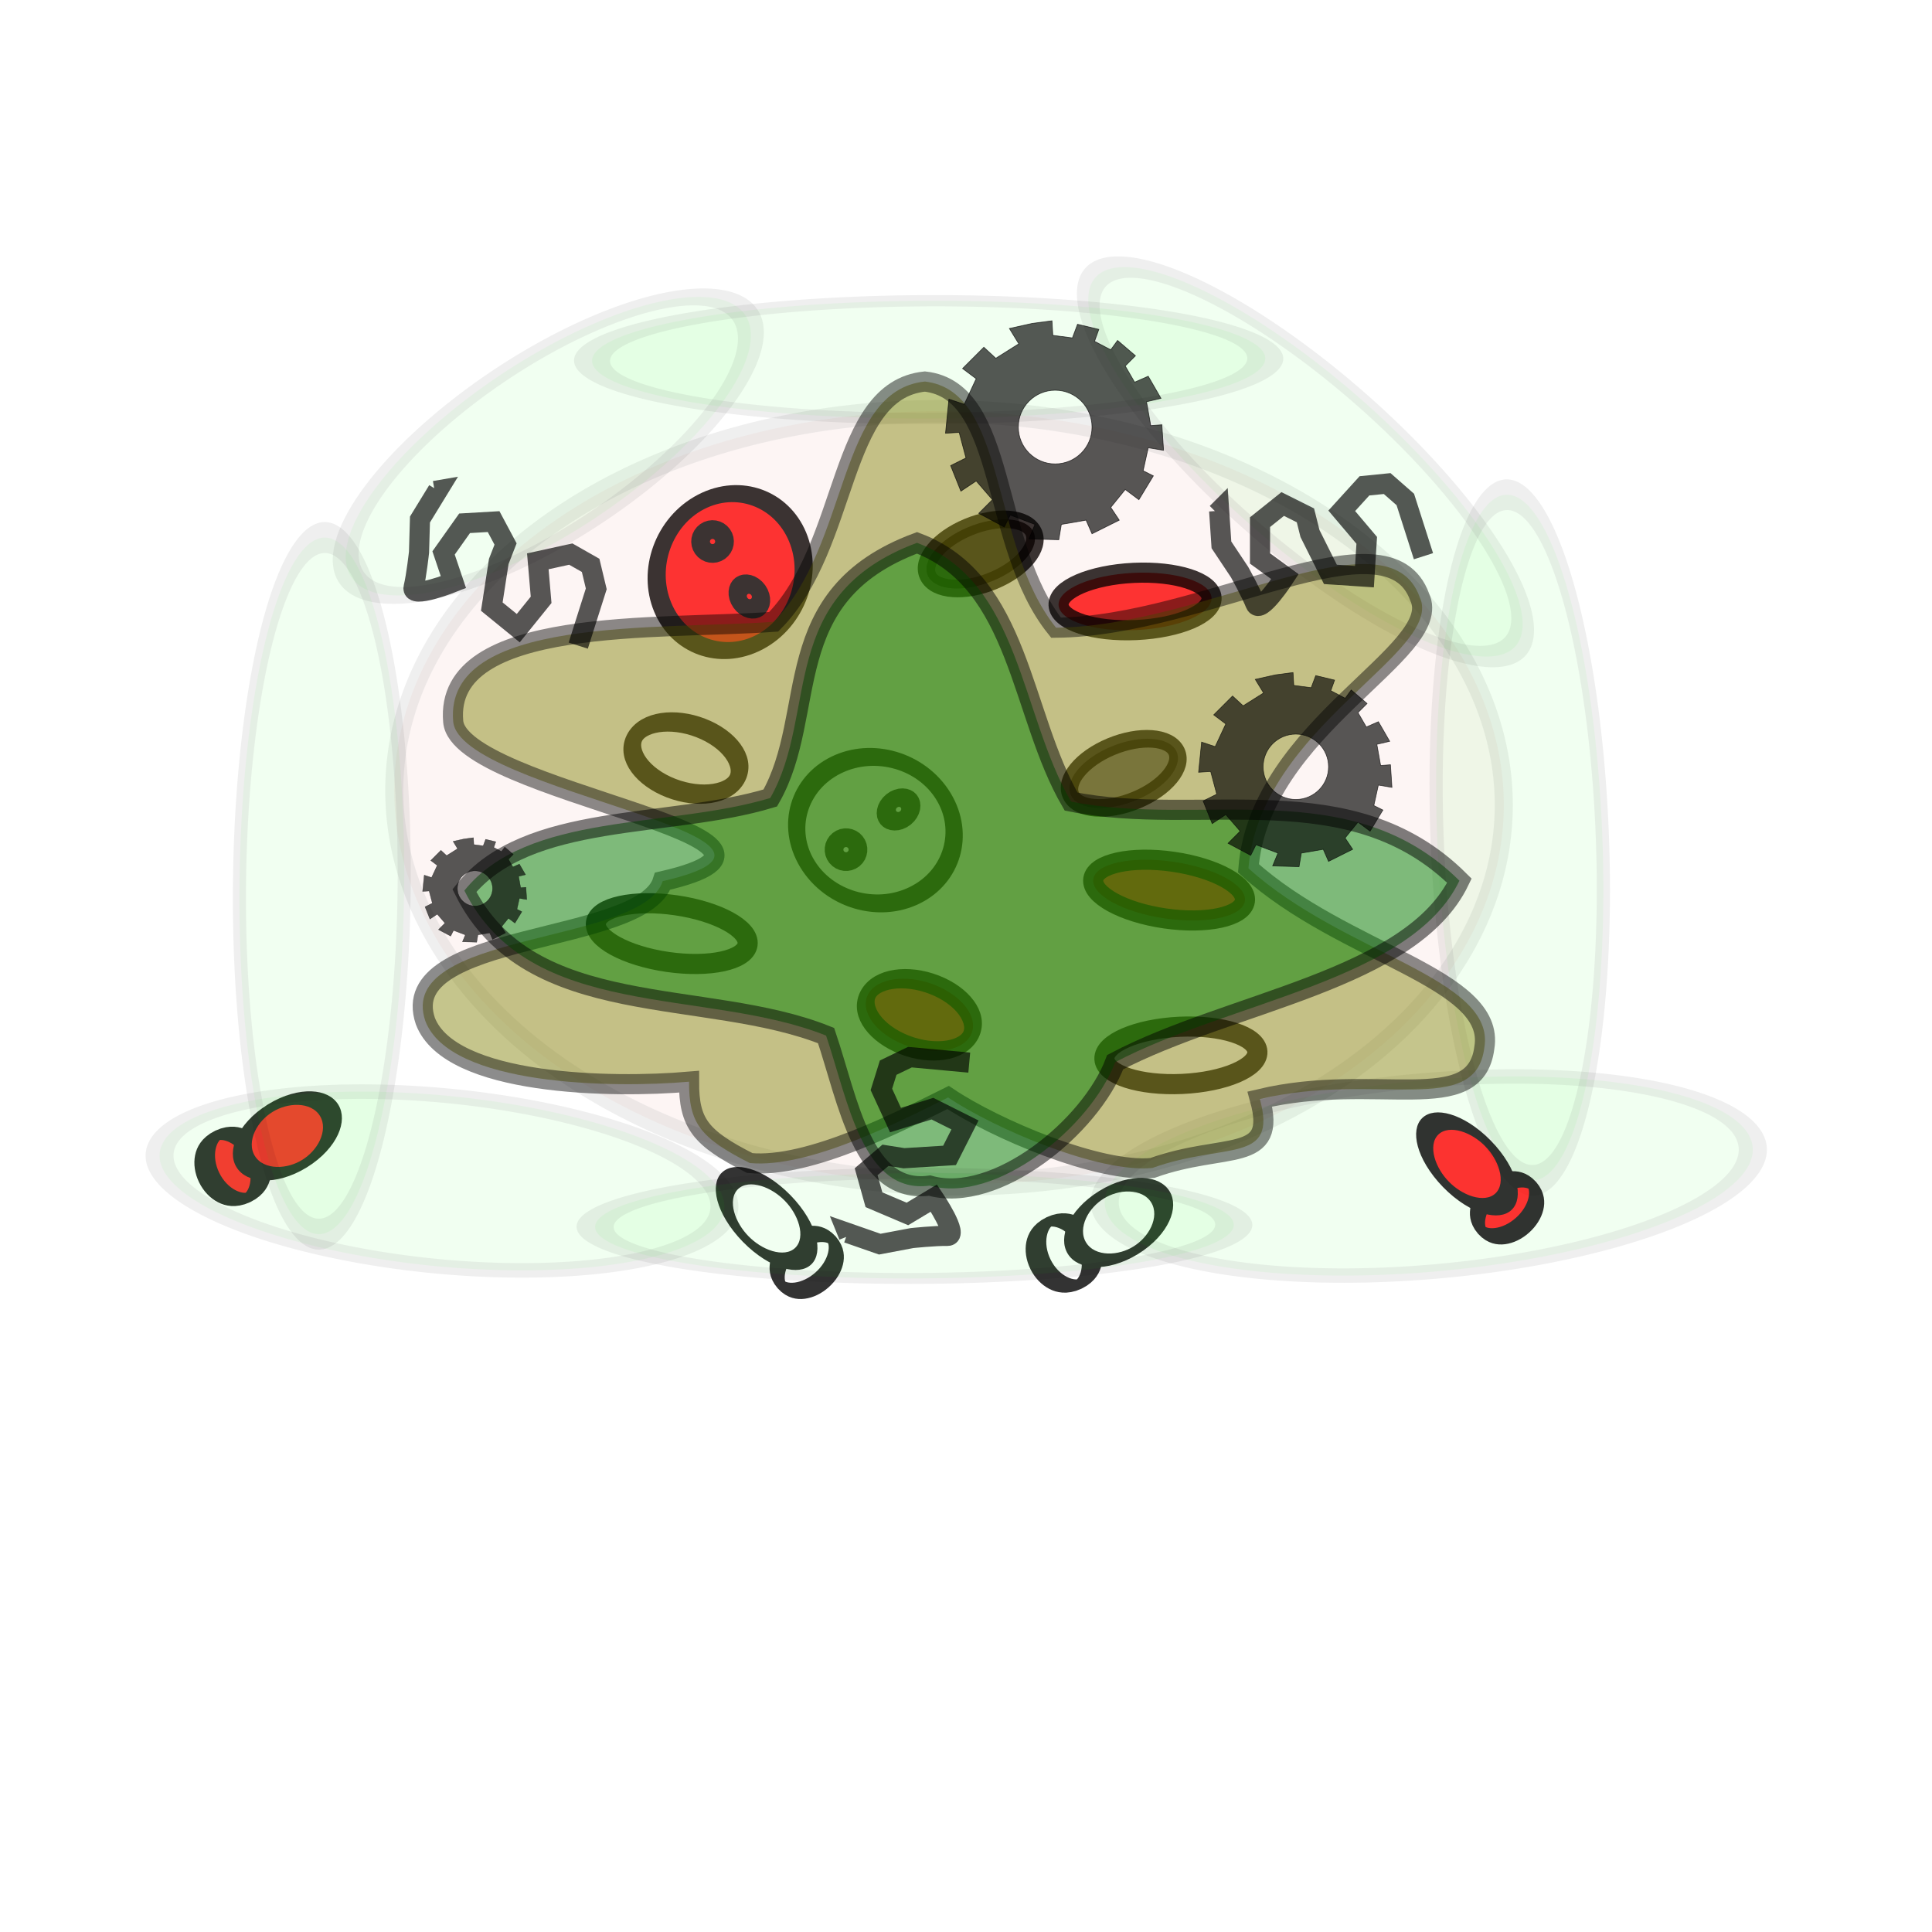 <?xml version="1.0" encoding="UTF-8" standalone="no"?>
<!-- Created with Inkscape (http://www.inkscape.org/) -->

<svg
   xmlns:dc="http://purl.org/dc/elements/1.1/"
   xmlns:cc="http://creativecommons.org/ns#"
   xmlns:rdf="http://www.w3.org/1999/02/22-rdf-syntax-ns#"
   xmlns:svg="http://www.w3.org/2000/svg"
   xmlns="http://www.w3.org/2000/svg"
   xmlns:sodipodi="http://sodipodi.sourceforge.net/DTD/sodipodi-0.dtd"
   xmlns:inkscape="http://www.inkscape.org/namespaces/inkscape"
   width="96"
   height="96"
   id="svg2"
   version="1.1"
   inkscape:version="0.48.4 r9939"
   sodipodi:docname="rabbit_and_rabbot_explode_04.svg">
  <defs
     id="defs4">
    <filter
       inkscape:collect="always"
       id="filter4439">
      <feGaussianBlur
         inkscape:collect="always"
         stdDeviation="0.246"
         id="feGaussianBlur4441" />
    </filter>
    <filter
       inkscape:collect="always"
       id="filter4443">
      <feGaussianBlur
         inkscape:collect="always"
         stdDeviation="0.267"
         id="feGaussianBlur4445" />
    </filter>
    <filter
       inkscape:collect="always"
       id="filter4447">
      <feGaussianBlur
         inkscape:collect="always"
         stdDeviation="0.264"
         id="feGaussianBlur4449" />
    </filter>
    <filter
       inkscape:collect="always"
       id="filter4451">
      <feGaussianBlur
         inkscape:collect="always"
         stdDeviation="0.081"
         id="feGaussianBlur4453" />
    </filter>
    <filter
       inkscape:collect="always"
       id="filter4455"
       x="-0.145"
       width="1.29"
       y="-0.015"
       height="1.029">
      <feGaussianBlur
         inkscape:collect="always"
         stdDeviation="0.222"
         id="feGaussianBlur4457" />
    </filter>
    <filter
       inkscape:collect="always"
       id="filter4459">
      <feGaussianBlur
         inkscape:collect="always"
         stdDeviation="0.242"
         id="feGaussianBlur4461" />
    </filter>
    <filter
       inkscape:collect="always"
       id="filter4463">
      <feGaussianBlur
         inkscape:collect="always"
         stdDeviation="0.29"
         id="feGaussianBlur4465" />
    </filter>
    <filter
       inkscape:collect="always"
       id="filter4467">
      <feGaussianBlur
         inkscape:collect="always"
         stdDeviation="0.213"
         id="feGaussianBlur4469" />
    </filter>
    <filter
       inkscape:collect="always"
       id="filter4471"
       x="-0.141"
       width="1.282"
       y="-0.015"
       height="1.03">
      <feGaussianBlur
         inkscape:collect="always"
         stdDeviation="0.223"
         id="feGaussianBlur4473" />
    </filter>
  </defs>
  <sodipodi:namedview
     id="base"
     pagecolor="#ffffff"
     bordercolor="#666666"
     borderopacity="1.0"
     inkscape:pageopacity="0.0"
     inkscape:pageshadow="2"
     inkscape:zoom="8.8645833"
     inkscape:cx="27.299647"
     inkscape:cy="43.015653"
     inkscape:document-units="px"
     inkscape:current-layer="layer2"
     showgrid="false"
     inkscape:window-width="1920"
     inkscape:window-height="1030"
     inkscape:window-x="0"
     inkscape:window-y="26"
     inkscape:window-maximized="1"
     objecttolerance="1"
     guidetolerance="1" />
  <g
     inkscape:label="Layer 1"
     inkscape:groupmode="layer"
     id="layer1"
     transform="translate(0,-956.362)">
    <g
       id="g4308"
       transform="matrix(0.505,0.863,-0.863,0.505,906.544,460.229)"
       style="opacity:0.8">
      <path
         d="m 20.907,29.476 c 0,0.648 -1.512,1.173 -3.378,1.173 -1.865,0 -3.378,-0.525 -3.378,-1.173 0,-0.648 1.512,-1.173 3.378,-1.173 1.865,0 3.378,0.525 3.378,1.173 z"
         sodipodi:ry="1.1733333"
         sodipodi:rx="3.3777778"
         sodipodi:cy="29.475555"
         sodipodi:cx="17.528889"
         id="path3766-3"
         style="fill:#ffffff;fill-opacity:1;stroke:#000000;stroke-opacity:1"
         sodipodi:type="arc"
         transform="matrix(0.508,0.038,-0.096,1.103,44.724,985.739)" />
      <path
         transform="matrix(0.438,-0.01,0.024,1.069,44.149,986.073)"
         d="m 17.493,27.947 c 0,1.257 -1.656,2.276 -3.698,2.276 -2.042,0 -3.698,-1.019 -3.698,-2.276 0,-1.257 1.656,-2.276 3.698,-2.276 2.042,0 3.698,1.019 3.698,2.276 z"
         sodipodi:ry="2.2755556"
         sodipodi:rx="3.6977777"
         sodipodi:cy="27.946667"
         sodipodi:cx="13.795555"
         id="path3796-0"
         style="fill:#ffffff;fill-opacity:1;stroke:#000000;stroke-opacity:1"
         sodipodi:type="arc" />
    </g>
    <path
       sodipodi:type="arc"
       style="opacity:0.8;fill:#ffffff;fill-opacity:1;stroke:#000000;stroke-opacity:1"
       id="path3792-5"
       sodipodi:cx="19.768888"
       sodipodi:cy="22.151112"
       sodipodi:rx="1.4222223"
       sodipodi:ry="3.8044446"
       d="m 21.191,22.151 c 0,2.101 -0.637,3.804 -1.422,3.804 -0.785,0 -1.422,-1.703 -1.422,-3.804 0,-2.101 0.637,-3.804 1.422,-3.804 0.785,0 1.422,1.703 1.422,3.804 z"
       transform="matrix(-0.047,-0.999,0.999,-0.047,37.479,1029.592)" />
    <path
       sodipodi:type="arc"
       style="opacity:0.8;fill:#ffffff;fill-opacity:1;stroke:#000000;stroke-opacity:1"
       id="path3792"
       sodipodi:cx="19.768888"
       sodipodi:cy="22.151112"
       sodipodi:rx="1.4222223"
       sodipodi:ry="3.8044446"
       d="m 21.191,22.151 c 0,2.101 -0.637,3.804 -1.422,3.804 -0.785,0 -1.422,-1.703 -1.422,-3.804 0,-2.101 0.637,-3.804 1.422,-3.804 0.785,0 1.422,1.703 1.422,3.804 z"
       transform="matrix(-0.143,0.99,-0.99,-0.143,58.136,986.349)" />
    <path
       sodipodi:type="arc"
       style="opacity:0.8;fill:#ffffff;fill-opacity:1;stroke:#000000;stroke-opacity:1"
       id="path3772"
       sodipodi:cx="10.204445"
       sodipodi:cy="7.6088891"
       sodipodi:rx="3.3777778"
       sodipodi:ry="1.6355555"
       d="m 13.582,7.609 c 0,0.903 -1.512,1.636 -3.378,1.636 -1.865,0 -3.378,-0.732 -3.378,-1.636 0,-0.903 1.512,-1.636 3.378,-1.636 1.865,0 3.378,0.732 3.378,1.636 z"
       transform="matrix(0.758,0.294,-0.452,0.913,29.788,984.082)" />
    <path
       sodipodi:type="arc"
       style="opacity:0.8;fill:#4d4d4b;fill-opacity:1;stroke:#000000;stroke-opacity:1"
       id="path3772-7"
       sodipodi:cx="10.204445"
       sodipodi:cy="7.6088891"
       sodipodi:rx="3.3777778"
       sodipodi:ry="1.6355555"
       d="m 13.582,7.609 c 0,0.903 -1.512,1.636 -3.378,1.636 -1.865,0 -3.378,-0.732 -3.378,-1.636 0,-0.903 1.512,-1.636 3.378,-1.636 1.865,0 3.378,0.732 3.378,1.636 z"
       transform="matrix(-0.776,0.323,-0.382,-0.812,66.662,997.672)" />
    <g
       id="g4312"
       transform="matrix(0.731,-0.683,0.683,0.731,-686.287,302.537)"
       style="opacity:0.8">
      <path
         transform="matrix(0.498,0.011,-0.026,0.984,33.574,989.849)"
         d="m 20.907,29.476 c 0,0.648 -1.512,1.173 -3.378,1.173 -1.865,0 -3.378,-0.525 -3.378,-1.173 0,-0.648 1.512,-1.173 3.378,-1.173 1.865,0 3.378,0.525 3.378,1.173 z"
         sodipodi:ry="1.1733333"
         sodipodi:rx="3.3777778"
         sodipodi:cy="29.475555"
         sodipodi:cx="17.528889"
         id="path3766"
         style="fill:#ffffff;fill-opacity:1;stroke:#000000;stroke-opacity:1"
         sodipodi:type="arc" />
      <path
         transform="matrix(0.394,-0.008,0.025,1.146,35.438,984.175)"
         d="m 17.493,27.947 c 0,1.257 -1.656,2.276 -3.698,2.276 -2.042,0 -3.698,-1.019 -3.698,-2.276 0,-1.257 1.656,-2.276 3.698,-2.276 2.042,0 3.698,1.019 3.698,2.276 z"
         sodipodi:ry="2.2755556"
         sodipodi:rx="3.6977777"
         sodipodi:cy="27.946667"
         sodipodi:cx="13.795555"
         id="path3796"
         style="fill:#ffffff;fill-opacity:1;stroke:#000000;stroke-opacity:1"
         sodipodi:type="arc" />
    </g>
    <g
       id="g4303"
       transform="matrix(0.816,-0.578,0.578,0.816,-572.097,208.958)"
       style="opacity:0.8">
      <path
         transform="matrix(0.771,0.123,-0.069,0.955,34.228,987.946)"
         d="m 21.618,9.849 c 0,2.18 -2.165,3.947 -4.836,3.947 -2.671,0 -4.836,-1.767 -4.836,-3.947 0,-2.18 2.165,-3.947 4.836,-3.947 2.671,0 4.836,1.767 4.836,3.947 z"
         sodipodi:ry="3.9466667"
         sodipodi:rx="4.8355556"
         sodipodi:cy="9.8488894"
         sodipodi:cx="16.782223"
         id="path3770"
         style="fill:#ffffff;fill-opacity:1;stroke:#000000;stroke-opacity:1"
         sodipodi:type="arc" />
      <path
         transform="matrix(1.187,-0.077,0.077,1.187,20.142,989.387)"
         d="m 20.48,9.707 c 0,0.216 -0.175,0.391 -0.391,0.391 -0.216,0 -0.391,-0.175 -0.391,-0.391 0,-0.216 0.175,-0.391 0.391,-0.391 0.216,0 0.391,0.175 0.391,0.391 z"
         sodipodi:ry="0.39111111"
         sodipodi:rx="0.39111111"
         sodipodi:cy="9.7066669"
         sodipodi:cx="20.088888"
         id="path3794"
         style="fill:#ffffff;fill-opacity:1;stroke:#000000;stroke-opacity:1"
         sodipodi:type="arc" />
      <path
         transform="matrix(1.297,-0.084,0.07,1.082,21.286,990.425)"
         d="m 20.48,9.707 c 0,0.216 -0.175,0.391 -0.391,0.391 -0.216,0 -0.391,-0.175 -0.391,-0.391 0,-0.216 0.175,-0.391 0.391,-0.391 0.216,0 0.391,0.175 0.391,0.391 z"
         sodipodi:ry="0.39111111"
         sodipodi:rx="0.39111111"
         sodipodi:cy="9.7066669"
         sodipodi:cx="20.088888"
         id="path3794-0"
         style="fill:#ffffff;fill-opacity:1;stroke:#000000;stroke-opacity:1"
         sodipodi:type="arc" />
    </g>
    <g
       id="g4303-6"
       transform="matrix(0.525,0.851,-0.851,0.525,862.378,420.535)"
       style="opacity:0.8;fill:#ff0000">
      <path
         transform="matrix(0.771,0.123,-0.069,0.955,34.228,987.946)"
         d="m 21.618,9.849 c 0,2.18 -2.165,3.947 -4.836,3.947 -2.671,0 -4.836,-1.767 -4.836,-3.947 0,-2.18 2.165,-3.947 4.836,-3.947 2.671,0 4.836,1.767 4.836,3.947 z"
         sodipodi:ry="3.9466667"
         sodipodi:rx="4.8355556"
         sodipodi:cy="9.8488894"
         sodipodi:cx="16.782223"
         id="path3770-6"
         style="fill:#ff0000;fill-opacity:1;stroke:#000000;stroke-opacity:1"
         sodipodi:type="arc" />
      <path
         transform="matrix(1.187,-0.077,0.077,1.187,20.142,989.387)"
         d="m 20.48,9.707 c 0,0.216 -0.175,0.391 -0.391,0.391 -0.216,0 -0.391,-0.175 -0.391,-0.391 0,-0.216 0.175,-0.391 0.391,-0.391 0.216,0 0.391,0.175 0.391,0.391 z"
         sodipodi:ry="0.39111111"
         sodipodi:rx="0.39111111"
         sodipodi:cy="9.7066669"
         sodipodi:cx="20.088888"
         id="path3794-03"
         style="fill:#ff0000;fill-opacity:1;stroke:#000000;stroke-opacity:1"
         sodipodi:type="arc" />
      <path
         transform="matrix(1.297,-0.084,0.07,1.082,21.286,990.425)"
         d="m 20.48,9.707 c 0,0.216 -0.175,0.391 -0.391,0.391 -0.216,0 -0.391,-0.175 -0.391,-0.391 0,-0.216 0.175,-0.391 0.391,-0.391 0.216,0 0.391,0.175 0.391,0.391 z"
         sodipodi:ry="0.39111111"
         sodipodi:rx="0.39111111"
         sodipodi:cy="9.7066669"
         sodipodi:cx="20.088888"
         id="path3794-0-0"
         style="fill:#ff0000;fill-opacity:1;stroke:#000000;stroke-opacity:1"
         sodipodi:type="arc" />
    </g>
    <path
       sodipodi:type="arc"
       style="opacity:0.8;fill:#000000;fill-opacity:1;stroke:#000000;stroke-opacity:1"
       id="path3772-7-2"
       sodipodi:cx="10.204445"
       sodipodi:cy="7.6088891"
       sodipodi:rx="3.3777778"
       sodipodi:ry="1.6355555"
       d="m 13.582,7.609 c 0,0.903 -1.512,1.636 -3.378,1.636 -1.865,0 -3.378,-0.732 -3.378,-1.636 0,-0.903 1.512,-1.636 3.378,-1.636 1.865,0 3.378,0.732 3.378,1.636 z"
       transform="matrix(-0.776,0.323,-0.382,-0.812,59.556,986.769)" />
    <path
       sodipodi:type="arc"
       style="opacity:0.8;fill:#ff0000;fill-opacity:1;stroke:#000000;stroke-opacity:1"
       id="path3772-73"
       sodipodi:cx="10.204445"
       sodipodi:cy="7.6088891"
       sodipodi:rx="3.3777778"
       sodipodi:ry="1.6355555"
       d="m 13.582,7.609 c 0,0.903 -1.512,1.636 -3.378,1.636 -1.865,0 -3.378,-0.732 -3.378,-1.636 0,-0.903 1.512,-1.636 3.378,-1.636 1.865,0 3.378,0.732 3.378,1.636 z"
       transform="matrix(0.758,0.294,-0.452,0.913,41.388,996.84)" />
    <path
       sodipodi:type="arc"
       style="opacity:0.8;fill:#ff0000;fill-opacity:1;stroke:#000000;stroke-opacity:1"
       id="path3792-2"
       sodipodi:cx="19.768888"
       sodipodi:cy="22.151112"
       sodipodi:rx="1.4222223"
       sodipodi:ry="3.8044446"
       d="m 21.191,22.151 c 0,2.101 -0.637,3.804 -1.422,3.804 -0.785,0 -1.422,-1.703 -1.422,-3.804 0,-2.101 0.637,-3.804 1.422,-3.804 0.785,0 1.422,1.703 1.422,3.804 z"
       transform="matrix(-0.143,0.99,-0.99,-0.143,82.848,984.187)" />
    <path
       sodipodi:type="arc"
       style="opacity:0.8;fill:#ff0000;fill-opacity:1;stroke:#000000;stroke-opacity:1"
       id="path3792-5-3"
       sodipodi:cx="19.768888"
       sodipodi:cy="22.151112"
       sodipodi:rx="1.4222223"
       sodipodi:ry="3.8044446"
       d="m 21.191,22.151 c 0,2.101 -0.637,3.804 -1.422,3.804 -0.785,0 -1.422,-1.703 -1.422,-3.804 0,-2.101 0.637,-3.804 1.422,-3.804 0.785,0 1.422,1.703 1.422,3.804 z"
       transform="matrix(-0.047,-0.999,0.999,-0.047,35.201,1007.038)" />
    <g
       id="g4308-7"
       transform="matrix(0.505,0.863,-0.863,0.505,865.239,455.926)"
       style="opacity:0.8;fill:#ff0000">
      <path
         d="m 20.907,29.476 c 0,0.648 -1.512,1.173 -3.378,1.173 -1.865,0 -3.378,-0.525 -3.378,-1.173 0,-0.648 1.512,-1.173 3.378,-1.173 1.865,0 3.378,0.525 3.378,1.173 z"
         sodipodi:ry="1.1733333"
         sodipodi:rx="3.3777778"
         sodipodi:cy="29.475555"
         sodipodi:cx="17.528889"
         id="path3766-3-2"
         style="fill:#ff0000;fill-opacity:1;stroke:#000000;stroke-opacity:1"
         sodipodi:type="arc"
         transform="matrix(0.508,0.038,-0.096,1.103,44.724,985.739)" />
      <path
         transform="matrix(0.438,-0.01,0.024,1.069,44.149,986.073)"
         d="m 17.493,27.947 c 0,1.257 -1.656,2.276 -3.698,2.276 -2.042,0 -3.698,-1.019 -3.698,-2.276 0,-1.257 1.656,-2.276 3.698,-2.276 2.042,0 3.698,1.019 3.698,2.276 z"
         sodipodi:ry="2.2755556"
         sodipodi:rx="3.6977777"
         sodipodi:cy="27.946667"
         sodipodi:cx="13.795555"
         id="path3796-0-1"
         style="fill:#ff0000;fill-opacity:1;stroke:#000000;stroke-opacity:1"
         sodipodi:type="arc" />
    </g>
  </g>
  <g
     inkscape:groupmode="layer"
     id="layer2"
     inkscape:label="Layer"
     style="display:inline">
    <path
       sodipodi:type="arc"
       style="opacity:0.25;fill:#c9250f;fill-opacity:0.772;stroke:#000000;stroke-width:0.251;stroke-miterlimit:4;stroke-opacity:1;stroke-dasharray:none;filter:url(#filter4451)"
       id="path4118-6"
       sodipodi:cx="31.586369"
       sodipodi:cy="41.372501"
       sodipodi:rx="7.7273793"
       sodipodi:ry="4.3149238"
       d="m 39.314,41.373 a 7.727,4.315 0 1 1 -15.455,0 7.727,4.315 0 1 1 15.455,0 z"
       transform="matrix(3.567,0.068,-0.055,4.449,-63.237,-146.575)" />
    <path
       sodipodi:type="arc"
       style="opacity:0.25;fill:#00ff00;fill-opacity:0.88;stroke:#000000;stroke-width:0.76;stroke-miterlimit:4;stroke-opacity:1;stroke-dasharray:none;filter:url(#filter4439)"
       id="path4118"
       sodipodi:cx="31.586369"
       sodipodi:cy="41.372501"
       sodipodi:rx="7.7273793"
       sodipodi:ry="4.3149238"
       d="m 39.314,41.373 a 7.727,4.315 0 1 1 -15.455,0 7.727,4.315 0 1 1 15.455,0 z"
       transform="matrix(1.355,1.18,-0.606,0.75,47.14,-45.354)" />
    <path
       sodipodi:type="arc"
       style="opacity:0.25;fill:#00ff00;fill-opacity:0.88;stroke:#000000;stroke-width:0.659;stroke-miterlimit:4;stroke-opacity:1;stroke-dasharray:none;filter:url(#filter4467)"
       id="path4118-2"
       sodipodi:cx="31.586369"
       sodipodi:cy="41.372501"
       sodipodi:rx="7.7273793"
       sodipodi:ry="4.3149238"
       d="m 39.314,41.373 a 7.727,4.315 0 1 1 -15.455,0 7.727,4.315 0 1 1 15.455,0 z"
       transform="matrix(-2.066,0.248,-0.485,-1.057,156.318,94.333)" />
    <path
       sodipodi:type="arc"
       style="opacity:0.25;fill:#00ff00;fill-opacity:0.88;stroke:#000000;stroke-width:0.747;stroke-miterlimit:4;stroke-opacity:1;stroke-dasharray:none;filter:url(#filter4459)"
       id="path4118-2-5"
       sodipodi:cx="31.586369"
       sodipodi:cy="41.372501"
       sodipodi:rx="7.7273793"
       sodipodi:ry="4.3149238"
       d="m 39.314,41.373 a 7.727,4.315 0 1 1 -15.455,0 7.727,4.315 0 1 1 15.455,0 z"
       transform="matrix(-1.798,-0.239,0.458,-0.936,59.806,104.958)" />
    <path
       sodipodi:type="arc"
       style="opacity:0.25;fill:#00ff00;fill-opacity:0.88;stroke:#000000;stroke-width:0.816;stroke-miterlimit:4;stroke-opacity:1;stroke-dasharray:none;filter:url(#filter4447)"
       id="path4118-2-5-8"
       sodipodi:cx="31.586369"
       sodipodi:cy="41.372501"
       sodipodi:rx="7.7273793"
       sodipodi:ry="4.3149238"
       d="m 39.314,41.373 a 7.727,4.315 0 1 1 -15.455,0 7.727,4.315 0 1 1 15.455,0 z"
       transform="matrix(-1.159,0.927,-1.065,-0.445,107.916,11.3)" />
    <path
       sodipodi:type="arc"
       style="opacity:0.25;fill:#00ff00;fill-opacity:0.88;stroke:#000000;stroke-width:0.69;stroke-miterlimit:4;stroke-opacity:1;stroke-dasharray:none;filter:url(#filter4471)"
       id="path4118-9"
       sodipodi:cx="31.586369"
       sodipodi:cy="41.372501"
       sodipodi:rx="7.7273793"
       sodipodi:ry="4.3149238"
       d="m 39.314,41.373 a 7.727,4.315 0 1 1 -15.455,0 7.727,4.315 0 1 1 15.455,0 z"
       transform="matrix(0.106,2.202,-0.944,0.179,111.223,-35.343)" />
    <path
       sodipodi:type="arc"
       style="opacity:0.25;fill:#00ff00;fill-opacity:0.88;stroke:#000000;stroke-width:0.686;stroke-miterlimit:4;stroke-opacity:1;stroke-dasharray:none;filter:url(#filter4455)"
       id="path4118-9-7"
       sodipodi:cx="31.586369"
       sodipodi:cy="41.372501"
       sodipodi:rx="7.7273793"
       sodipodi:ry="4.3149238"
       d="m 39.314,41.373 a 7.727,4.315 0 1 1 -15.455,0 7.727,4.315 0 1 1 15.455,0 z"
       transform="matrix(-0.032,2.239,0.947,0.097,-22.178,-30.718)" />
    <path
       sodipodi:type="arc"
       style="opacity:0.25;fill:#00ff00;fill-opacity:0.88;stroke:#000000;stroke-width:0.825;stroke-miterlimit:4;stroke-opacity:1;stroke-dasharray:none;filter:url(#filter4443)"
       id="path4118-9-7-6"
       sodipodi:cx="31.586369"
       sodipodi:cy="41.372501"
       sodipodi:rx="7.7273793"
       sodipodi:ry="4.3149238"
       d="m 39.314,41.373 a 7.727,4.315 0 1 1 -15.455,0 7.727,4.315 0 1 1 15.455,0 z"
       transform="matrix(-2.163,0.021,0.142,0.677,108.591,-10.804)" />
    <path
       style="opacity:0.45;fill:#808000;fill-opacity:1;stroke:#000000;stroke-width:1px;stroke-linecap:butt;stroke-linejoin:miter;stroke-opacity:1"
       d="m 38.443,30.897 c 3.779,-3.827 3.17,-11.494 7.513,-11.939 4.121,0.458 3.209,8.11 6.518,12.232 7.422,-0.066 16.483,-5.93 18.069,-1.523 1.281,2.717 -7.945,6.441 -8.509,13.478 4.734,4.28 12.306,5.443 11.723,8.91 -0.442,3.517 -5.362,1.177 -11.155,2.556 0.892,3.249 -1.741,2.13 -5.34,3.424 -2.627,0.267 -7.83,-1.942 -10.152,-3.503 -2.189,1.086 -6.904,3.547 -9.856,3.258 C 34.795,56.541 34.232,55.825 34.238,53.749 30.43,54.079 22.362,53.955 21.135,50.735 19.614,46.252 31.924,46.97 32.929,43.784 42.372,41.613 22.801,39.368 22.519,35.846 22.06,30.583 32.811,31.308 38.443,30.897 z"
       id="path4246"
       inkscape:connector-curvature="0"
       sodipodi:nodetypes="ccccccccccccccc" />
    <path
       style="opacity:0.5;fill:#008000;fill-opacity:1;stroke:#000000;stroke-width:1px;stroke-linecap:butt;stroke-linejoin:miter;stroke-opacity:1"
       d="m 45.565,26.973 c 5.134,1.92 5.136,8.544 7.658,12.857 6.432,1.31 13.882,-1.453 19.295,3.931 -2.372,4.948 -11.404,6.011 -17.105,9.017 -1.217,3.223 -5.928,7.061 -9.219,6.135 -3.318,0.452 -4.049,-4.204 -5.146,-7.455 -5.991,-2.402 -14.728,-0.685 -17.973,-7.205 3.152,-3.927 10.132,-3.069 15.199,-4.601 2.421,-4.23 0.26,-10.063 7.291,-12.679 z"
       id="path4266"
       inkscape:connector-curvature="0"
       sodipodi:nodetypes="ccccccccc" />
    <path
       sodipodi:type="arc"
       style="opacity:0.25;fill:#00ff00;fill-opacity:0.88;stroke:#000000;stroke-width:0.896;stroke-miterlimit:4;stroke-opacity:1;stroke-dasharray:none;filter:url(#filter4463)"
       id="path4118-9-7-6-6"
       sodipodi:cx="31.586369"
       sodipodi:cy="41.372501"
       sodipodi:rx="7.7273793"
       sodipodi:ry="4.3149238"
       d="m 39.314,41.373 a 7.727,4.315 0 1 1 -15.455,0 7.727,4.315 0 1 1 15.455,0 z"
       transform="matrix(-2.052,0.019,0.134,0.605,104.71,35.28)" />
    <g
       id="g4312-4"
       transform="matrix(0.731,-0.683,0.683,0.731,-651.487,-656.536)"
       style="opacity:0.8;fill:#ff0000">
      <path
         transform="matrix(0.498,0.011,-0.026,0.984,33.574,989.849)"
         d="m 20.907,29.476 c 0,0.648 -1.512,1.173 -3.378,1.173 -1.865,0 -3.378,-0.525 -3.378,-1.173 0,-0.648 1.512,-1.173 3.378,-1.173 1.865,0 3.378,0.525 3.378,1.173 z"
         sodipodi:ry="1.1733333"
         sodipodi:rx="3.3777778"
         sodipodi:cy="29.475555"
         sodipodi:cx="17.528889"
         id="path3766-9"
         style="fill:#ff0000;fill-opacity:1;stroke:#000000;stroke-opacity:1"
         sodipodi:type="arc" />
      <path
         transform="matrix(0.394,-0.008,0.025,1.146,35.438,984.175)"
         d="m 17.493,27.947 c 0,1.257 -1.656,2.276 -3.698,2.276 -2.042,0 -3.698,-1.019 -3.698,-2.276 0,-1.257 1.656,-2.276 3.698,-2.276 2.042,0 3.698,1.019 3.698,2.276 z"
         sodipodi:ry="2.2755556"
         sodipodi:rx="3.6977777"
         sodipodi:cy="27.946667"
         sodipodi:cx="13.795555"
         id="path3796-3"
         style="fill:#ff0000;fill-opacity:1;stroke:#000000;stroke-opacity:1"
         sodipodi:type="arc" />
    </g>
    <path
       style="fill:none;stroke:#000000;stroke-width:1px;stroke-linecap:butt;stroke-linejoin:miter;stroke-opacity:1;opacity:0.655"
       d="m 28.733,32.081 0.895,-2.823 -0.28,-1.166 -0.986,-0.56 -1.638,0.36 0.164,1.914 -1.136,1.407 -1.315,-1.071 0.346,-2.244 0.338,-0.867 -0.594,-1.113 -1.442,0.084 -1.044,1.473 0.49,1.454 c 0,0 -2.121,0.847 -1.979,0.256 0.142,-0.591 0.269,-1.745 0.269,-1.745 l 0.047,-1.626 0.886,-1.446 -0.157,0.027"
       id="path3040"
       inkscape:connector-curvature="0" />
    <path
       inkscape:connector-curvature="0"
       id="path3042"
       d="m 70.731,27.638 -0.902,-2.82 -0.902,-0.79 -1.128,0.113 -1.128,1.241 1.241,1.467 -0.113,1.805 -1.692,-0.113 -1.015,-2.031 -0.226,-0.902 -1.128,-0.564 -1.128,0.902 0,1.805 1.241,0.902 c 0,0 -1.241,1.918 -1.467,1.354 -0.226,-0.564 -0.79,-1.579 -0.79,-1.579 l -0.902,-1.354 -0.113,-1.692 -0.113,0.113"
       style="fill:none;stroke:#000000;stroke-width:1px;stroke-linecap:butt;stroke-linejoin:miter;stroke-opacity:1;opacity:0.655" />
    <path
       style="fill:none;stroke:#000000;stroke-width:1px;stroke-linecap:butt;stroke-linejoin:miter;stroke-opacity:1;opacity:0.655"
       d="m 48.162,52.801 -2.949,-0.272 -1.08,0.522 -0.337,1.082 0.701,1.524 1.835,-0.569 1.617,0.81 -0.766,1.513 -2.266,0.14 -0.919,-0.145 -0.96,0.818 0.389,1.391 1.661,0.706 1.316,-0.789 c 0,0 1.28,1.892 0.672,1.879 -0.607,-0.013 -1.762,0.109 -1.762,0.109 l -1.599,0.301 -1.601,-0.558 0.06,0.148"
       id="path3044"
       inkscape:connector-curvature="0" />
    <path
       style="fill:#000000;fill-opacity:1;fill-rule:nonzero;stroke:#000000;stroke-width:0.031px;stroke-linecap:butt;stroke-linejoin:miter;stroke-opacity:1;opacity:0.655"
       d="m 64.248,33.418 -0.863,0.113 -1.014,0.225 0.413,0.676 -1.013,0.638 -0.526,-0.487 -0.938,0.938 0.6,0.451 -0.526,1.126 -0.675,-0.225 -0.15,1.501 0.601,-0.038 0.3,1.126 -0.675,0.338 0.451,1.127 0.675,-0.451 0.714,0.825 -0.601,0.601 1.126,0.601 0.263,-0.526 1.089,0.413 -0.263,0.638 1.314,0.038 0.113,-0.675 1.088,-0.188 0.263,0.6 1.201,-0.6 -0.376,-0.563 0.639,-0.788 0.601,0.45 0.638,-1.051 -0.45,-0.225 0.224,-1.013 0.676,0.113 -0.075,-1.127 -0.488,0.038 -0.188,-1.051 0.639,-0.15 -0.563,-0.976 -0.6,0.263 -0.413,-0.714 0.451,-0.451 -0.789,-0.675 -0.3,0.412 -0.713,-0.375 0.188,-0.526 -0.939,-0.225 -0.225,0.601 -0.863,-0.113 -0.038,-0.639 z m 0.141,3.06 c 0.897,0 1.624,0.727 1.624,1.624 0,0.897 -0.727,1.623 -1.624,1.623 -0.897,0 -1.624,-0.726 -1.624,-1.623 0,-0.897 0.727,-1.624 1.624,-1.624 z"
       id="path3838"
       inkscape:connector-curvature="0" />
    <path
       style="opacity:0.655;fill:#000000;fill-opacity:1;fill-rule:nonzero;stroke:#000000;stroke-width:0.017px;stroke-linecap:butt;stroke-linejoin:miter;stroke-opacity:1;display:inline"
       d="m 23.525,41.625 -0.464,0.061 -0.546,0.121 0.222,0.364 -0.545,0.343 -0.283,-0.262 -0.505,0.505 0.323,0.243 -0.283,0.606 -0.363,-0.121 -0.081,0.808 0.323,-0.02 0.161,0.606 -0.363,0.182 0.243,0.607 0.363,-0.243 0.384,0.444 -0.323,0.323 0.606,0.323 0.142,-0.283 0.586,0.222 -0.142,0.343 0.707,0.02 0.061,-0.363 0.586,-0.101 0.142,0.323 0.646,-0.323 -0.202,-0.303 0.344,-0.424 0.323,0.242 0.343,-0.566 -0.242,-0.121 0.121,-0.545 0.364,0.061 -0.04,-0.607 -0.263,0.02 -0.101,-0.566 0.344,-0.081 L 25.808,42.938 25.485,43.08 25.263,42.696 25.505,42.453 25.081,42.09 24.919,42.311 24.535,42.11 24.636,41.827 24.131,41.705 24.01,42.029 23.545,41.968 23.525,41.625 z m 0.076,1.647 c 0.483,0 0.874,0.391 0.874,0.874 0,0.483 -0.391,0.873 -0.874,0.873 -0.483,0 -0.874,-0.391 -0.874,-0.873 0,-0.483 0.391,-0.874 0.874,-0.874 z"
       id="path3838-0"
       inkscape:connector-curvature="0" />
    <path
       style="fill:#000000;fill-opacity:1;fill-rule:nonzero;stroke:#000000;stroke-width:0.035px;stroke-linecap:butt;stroke-linejoin:miter;stroke-opacity:1;display:inline;opacity:0.655"
       d="m 52.272,15.941 -0.973,0.127 -1.143,0.254 0.466,0.762 -1.142,0.719 -0.593,-0.549 -1.058,1.058 0.676,0.508 -0.593,1.269 -0.761,-0.254 -0.169,1.693 0.678,-0.042 0.338,1.269 -0.761,0.381 0.508,1.27 0.761,-0.508 0.805,0.931 -0.678,0.678 1.269,0.678 0.296,-0.593 1.228,0.466 -0.296,0.719 1.481,0.042 0.127,-0.761 1.227,-0.212 0.296,0.676 1.354,-0.676 -0.423,-0.635 0.72,-0.888 0.678,0.507 0.719,-1.185 -0.507,-0.254 0.253,-1.142 0.762,0.127 -0.085,-1.27 -0.551,0.042 -0.212,-1.185 0.72,-0.169 -0.635,-1.1 -0.676,0.296 -0.466,-0.805 0.508,-0.508 -0.889,-0.761 -0.339,0.465 -0.804,-0.422 0.212,-0.593 -1.059,-0.254 -0.254,0.678 -0.973,-0.127 -0.042,-0.72 z m 0.159,3.45 c 1.011,0 1.831,0.82 1.831,1.831 0,1.011 -0.82,1.83 -1.831,1.83 -1.011,0 -1.831,-0.819 -1.831,-1.83 0,-1.011 0.82,-1.831 1.831,-1.831 z"
       id="path3838-3"
       inkscape:connector-curvature="0" />
  </g>
</svg>
